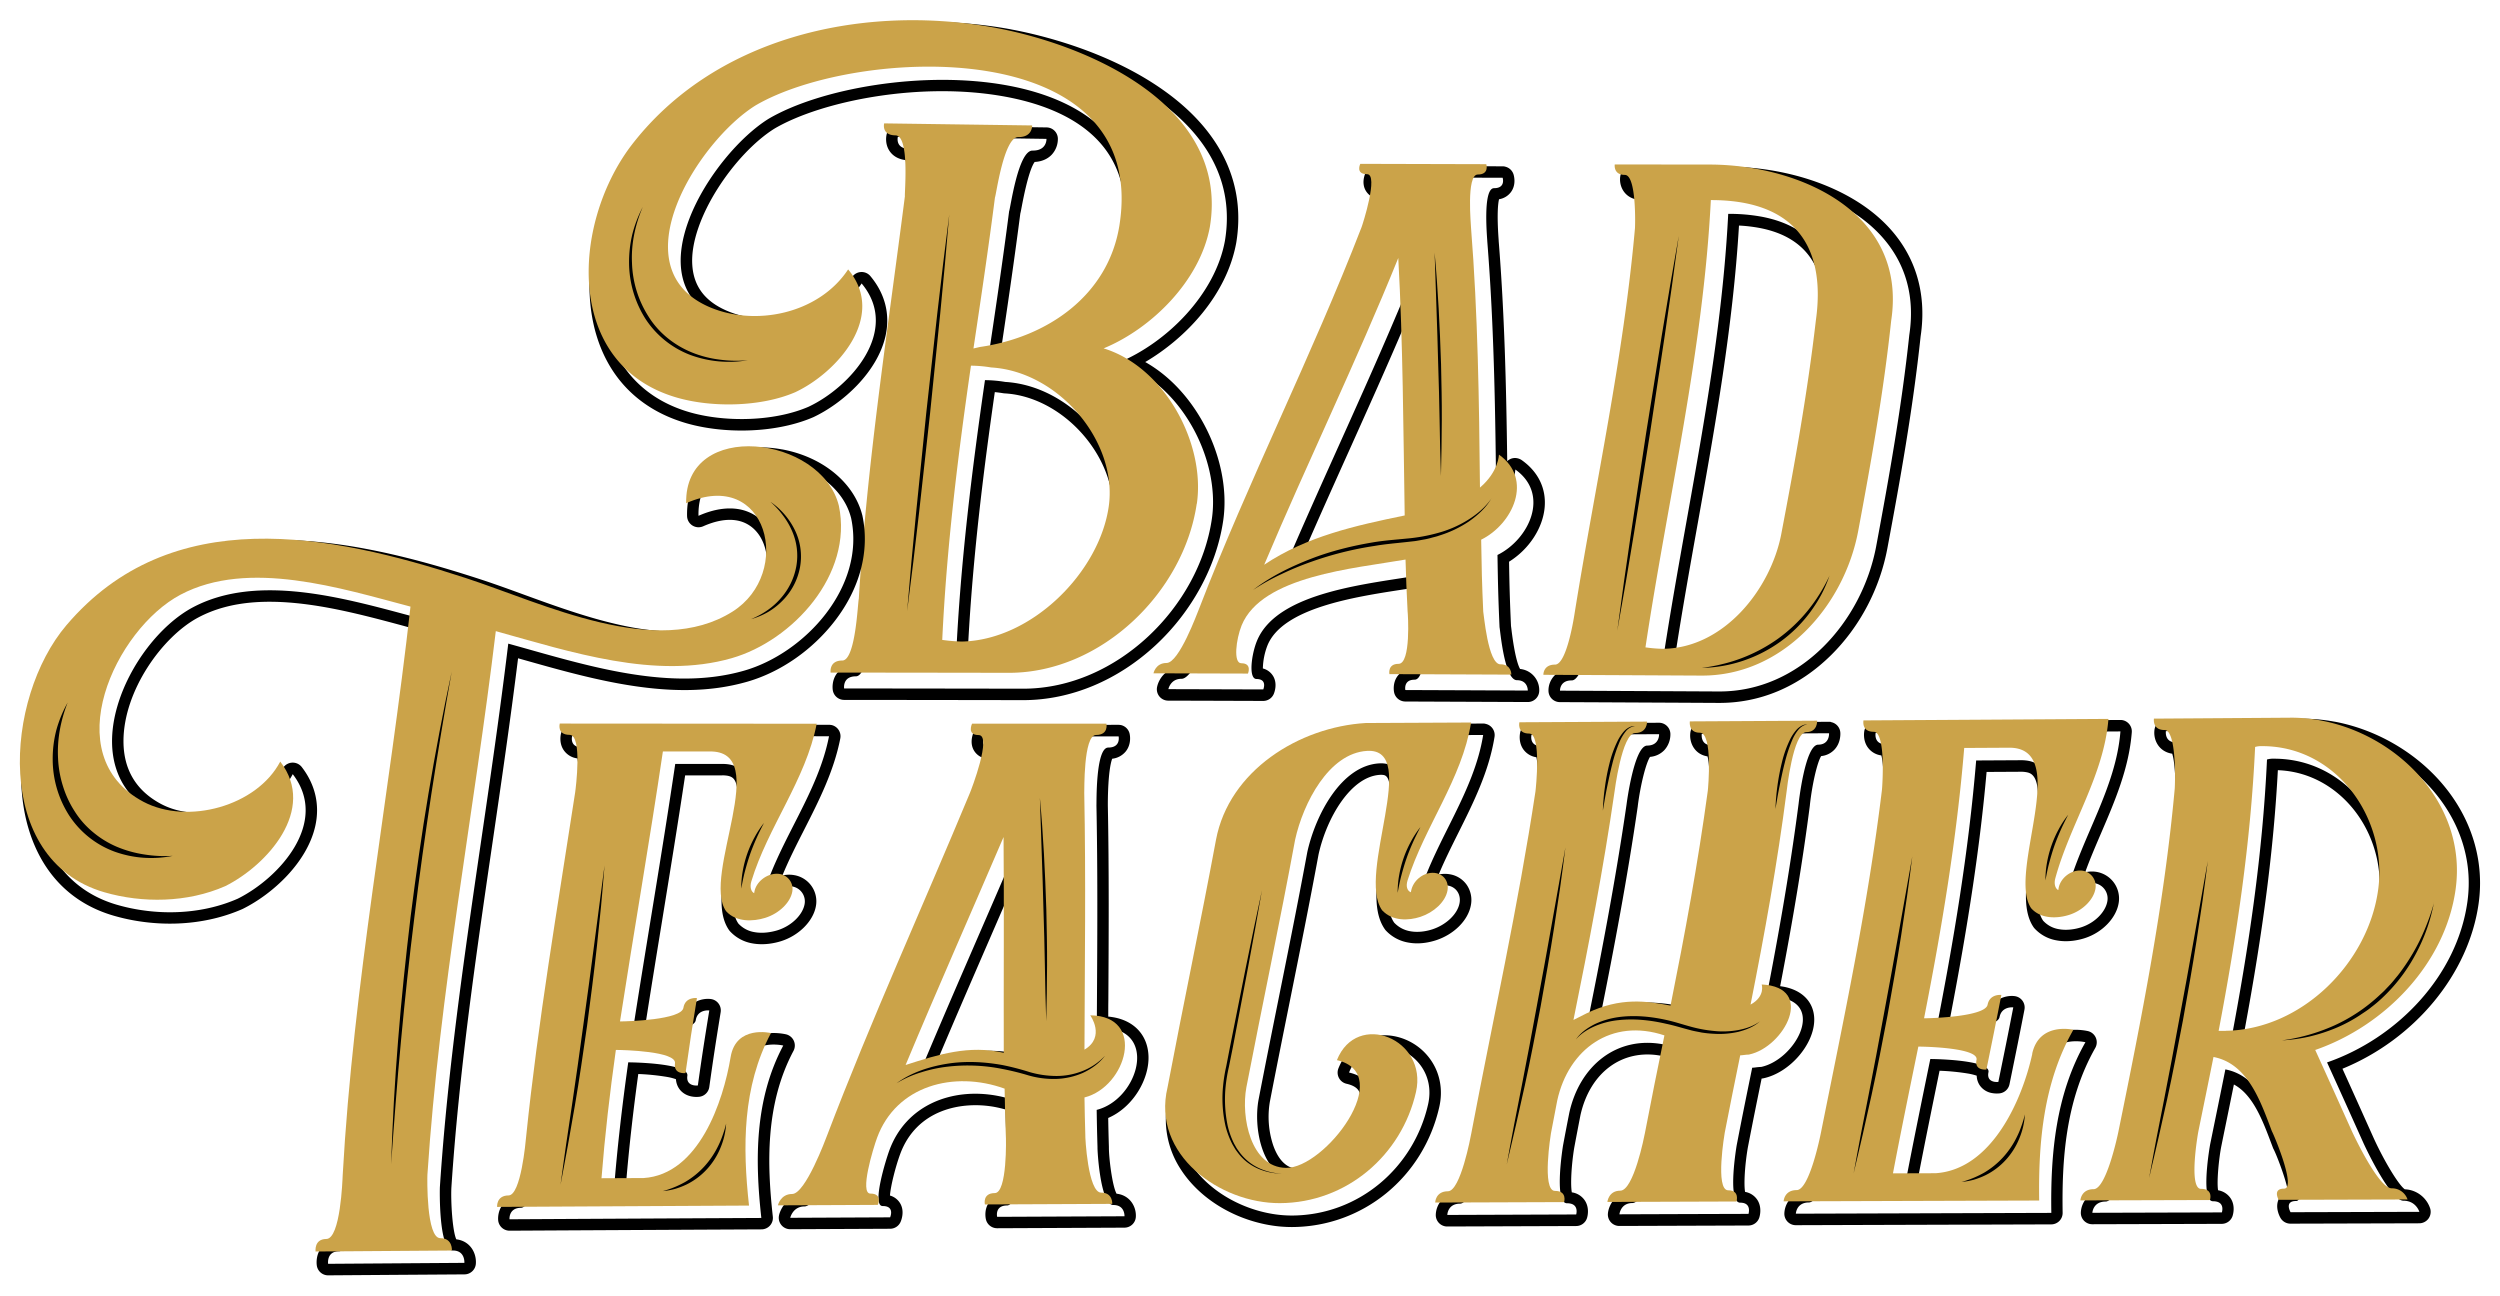 <svg id="Layer_1" data-name="Layer 1" xmlns="http://www.w3.org/2000/svg" viewBox="0 0 2419.2 1253.65"><defs><style>.cls-1{fill:#cba349;}</style></defs><path d="M976.35,39.35c93.34,17.3,228.31,77.22,209,193.64-9.52,52-56.23,98.62-103.26,118.05,59.56,18.3,99.13,92.65,90.6,151.07-12.45,85.37-91.92,163.83-181.66,164.32q-87.09-.15-174.19-.23s-1.76-11.74,11.31-11.72,15.08-56.76,16.05-59.86c7.88-131.36,28.15-261,44.81-391.48-.49-3,4.65-56.62-8.26-59a4.8,4.8,0,0,0-.85-.08,21.34,21.34,0,0,1-3.41-.31c-10.06-1.87-7.67-11.36-7.67-11.36q71.93.93,143.84,2s.58,11.52-13.48,11.32-21.59,57.12-22.66,58.63c-6.29,49-13.58,97.94-20.9,146.83l6.28-1.45c65.37-9.38,124.48-49.89,135.49-117.8,14.63-91.26-45.47-134.95-122.32-149.2-81.14-15-181,2.77-231.14,32.13C688.4,149.16,610.68,271.5,697.81,310.37a104.63,104.63,0,0,0,23.66,7.29c40.83,7.56,88.25-7,112.3-43.37,38.12,45.59-10.94,100.42-51.46,119.37-28.76,12.43-68.17,14.65-100.3,8.69-5.06-.94-10-2.08-14.59-3.41C558.2,367.41,565.14,231.72,621.87,155.28,702.11,49.27,843.93,17.05,970,38.21c2.11.36,4.24.73,6.4,1.14M925.22,634.41a171.11,171.11,0,0,0,18.9,1.6c68.09-1.27,133.9-67.42,142.94-131.44,8.34-59-41.79-122.34-101.71-133.44a102.47,102.47,0,0,0-12.6-1.54,123.64,123.64,0,0,0-19.61-1.73c-12.86,88.77-23.7,176.91-27.92,266.55m53.15-606c-2.23-.41-4.41-.8-6.59-1.16C857.29,8.06,702.93,29.83,613,148.59,573.82,201.43,560,273.9,578.62,329c13.66,40.48,43.31,68.35,85.73,80.59,4.94,1.42,10.21,2.66,15.64,3.67,36.66,6.79,77.56,3.18,106.72-9.42l.3-.13c28.19-13.19,62.08-43.45,69.92-78.75,4.61-20.8-.46-40.78-14.67-57.77a11.09,11.09,0,0,0-6.48-3.79,10.54,10.54,0,0,0-2.64-.16,11.06,11.06,0,0,0-8.62,4.95c-19.86,30.06-61.41,45.93-101,38.58a93.79,93.79,0,0,1-21.17-6.5c-20.46-9.13-31.06-23.4-32.42-43.63-3-44.09,41.16-108.38,79.73-132.32C795.77,97.39,891.89,78.54,973,93.59c59.94,11.1,128.27,43.81,113.4,136.55-10.49,64.7-66.07,97.33-117.55,107.15,7.06-47.3,13-88.19,18.48-130.56.38-1.45.76-3.44,1.34-6.53,5.77-30.48,10.14-40.35,12.59-43.48,8.37-.44,13.47-3.92,16.34-6.9a22.39,22.39,0,0,0,6.07-16,11.07,11.07,0,0,0-9-10.33,10.59,10.59,0,0,0-1.87-.19q-71.94-1-143.86-2a11.08,11.08,0,0,0-10.88,8.38c-.37,1.46-2,9.09,2.52,16.11,2.08,3.25,6.18,7.41,13.87,8.84.59.11,1.18.2,1.8.27,1.45,4,3,14.59,1.81,41.87-.12,2.93-.19,4.66-.18,5.93-3.75,29.29-7.74,59-11.6,87.79-13.26,98.84-27,201-33.11,302.7-.24,1.42-.42,3.41-.74,7.1-2.57,29-5.55,39.52-7.5,43.27a21.13,21.13,0,0,0-14.24,7.06c-6,7-5.07,15.57-4.82,17.22a11.1,11.1,0,0,0,11,9.44q87.07.08,174.17.23c45.47-.26,90.67-19.18,127.38-53.3,35.06-32.59,58.84-76.51,65.26-120.5,4.53-31-3.18-66.62-21.13-97.72-14.11-24.42-32.91-43.57-54.33-55.66,39.26-23.06,78.79-64.73,88.06-115.34,9.28-55.92-13.75-106-66.57-144.91-54.93-40.5-124.11-56.59-151.3-61.63m-15.71,351c3.22.31,5.91.71,8.32,1.1a10.36,10.36,0,0,0,1.12.12A92.25,92.25,0,0,1,983.33,382c55,10.2,100.11,69,92.76,121-8.69,61.53-72.85,120.74-132.06,121.91-2.22,0-4.67-.16-7.22-.39,4.65-88.13,15.46-172.65,25.85-245.11"/><path d="M1454.08,172s3.18,10.12-8.29,10.09-6.45,50.22-6.57,51.55c6.74,84.25,7.87,168.27,8.69,252.75,18.31-15.64,18.45-32.06,18.45-32.06,33.77,24.07,13.43,67.56-17.28,82.7.44,27.91.76,41.88,2,70,.53,1.29,4.29,48.93,16,51.1a5.29,5.29,0,0,0,.8.07,15.25,15.25,0,0,1,2.65.24c8.16,1.51,7.88,9.8,7.88,9.8q-59.25-.27-118.5-.51s-2-10,8.86-10c12.28,0,9.19-48.49,8.82-51.15-1.09-20.15-1.46-30.19-2-50.25-49.54,8.65-139.72,15.79-159.32,64-5.24,12.9-8.09,35.37-1,36.68a3.52,3.52,0,0,0,.66.06,13,13,0,0,1,2.39.21c7.72,1.43,4.12,9.87,4.12,9.87q-45.92-.15-91.83-.28s2-10.08,12.72-10c12.21,0,30.12-49.34,31.06-51.34,48.52-126,109.84-246.43,158.52-372.36,1-2.61,16.17-49.45,5.94-51.34a3.6,3.6,0,0,0-.66-.06,15.53,15.53,0,0,1-2.64-.23c-8-1.49-3.92-9.86-3.92-9.86q61.25.18,122.49.33M1238.17,561.44c41-27.57,88.9-38.15,136.57-47.93-1.34-83.49-1.67-166.86-6.24-250.26-40.68,100.62-88.12,198.23-130.33,298.19M1456.1,161.13a11,11,0,0,0-2-.19q-61.24-.13-122.49-.33a11.09,11.09,0,0,0-10,6.19c-.73,1.5-4.22,9.38-.45,16.88a16.2,16.2,0,0,0,10.09,8.23c-.54,9.38-5.92,29.53-8.78,37.37-24.06,62.22-51.76,124.33-78.56,184.4-27.24,61.08-55.41,124.23-79.93,187.88-.19.47-.46,1.14-.79,2-12.61,32.24-19.62,40.42-21.72,42.31-14.46.87-20.58,12.63-21.8,19A11,11,0,0,0,1130.54,678q45.92.12,91.82.28a11.1,11.1,0,0,0,10.23-6.74c.64-1.5,3.66-9.4-.25-16.69a16.41,16.41,0,0,0-10.3-8,65.68,65.68,0,0,1,4.46-22.29c14.68-36.16,83.83-46.82,129.58-53.87l8.78-1.36c.41,12.64.83,22.23,1.67,37.86,0,.32,0,.64.08,1,.91,8.22.86,30.94-1.76,38.79a18.56,18.56,0,0,0-11.89,6.5c-5.51,6.66-4.23,14.85-3.92,16.43a11.08,11.08,0,0,0,8.85,8.74,10.72,10.72,0,0,0,2,.19l118.48.5a11.07,11.07,0,0,0,11.12-10.68,20.6,20.6,0,0,0-16.92-21.09c-.54-.1-1.08-.18-1.63-.24-1.73-3-5.13-11.9-8.33-38.12-.19-1.54-.32-2.61-.45-3.44-1.15-25.66-1.5-39.47-1.87-62.22,19.26-12,32.82-32.5,34.48-53,1.46-18-6.35-34-22-45.14a11.84,11.84,0,0,0-4.68-2,10.6,10.6,0,0,0-7,1,11.29,11.29,0,0,0-2.58,1.87c-.94-74.22-2.68-143.21-8.26-213.06,0-.63-.07-1.43-.16-2.75-1.62-23.74-.46-33.68.49-37.66a17.86,17.86,0,0,0,11.52-6.93c5.27-7.15,3-15.53,2.51-17.14a11.08,11.08,0,0,0-8.55-7.57M1261.26,535.64c14.53-33.53,29.59-67,44.27-99.63,18-40.12,36.53-81.23,54.15-122.66,1.89,51,2.6,102.27,3.28,152.24q.27,19.46.55,38.92c-31.74,6.58-68.21,14.88-102.25,31.13"/><path d="M1717.38,176.68c73.78,13.67,143.45,60.39,130.21,147.44-7.28,68.59-19.36,136.58-32,204.29-13.74,73.34-73.5,141.07-152.23,140.71q-76.89-.4-153.79-.77s-.34-10,11.27-9.92,18.74-47.61,19.24-50.91c20-124.5,47.32-247.45,58.5-373.24.18-2.62,1.53-49.81-9.13-51.78a2.72,2.72,0,0,0-.7-.06,16.84,16.84,0,0,1-2.8-.25c-8.32-1.54-7-9.93-7-9.93q46.88.08,93.76.11a258.54,258.54,0,0,1,44.72,4.31m-108.63,465a140.82,140.82,0,0,0,16.56,1.42c59.56-.29,105.21-58,115.51-111.9,13.07-68.41,25.52-137.8,33.58-207.4,9.06-64.8-15.28-104-70.25-114.19a173.68,173.68,0,0,0-31.84-2.66c-7.48,147-41.7,289.59-63.56,434.73M1719.4,165.78a269.4,269.4,0,0,0-46.65-4.49q-47,0-93.84-.11a11.09,11.09,0,0,0-11,9.37c-1.44,9.23,3.65,20.25,15.94,22.53l.62.11c2.69,7.77,3.59,29.83,3,40.26-7.66,86.12-23.21,172.59-38.25,256.23-6.83,38-13.89,77.24-20.14,116.08-3.1,20.62-7.95,36.77-11.15,41.72a20.67,20.67,0,0,0-19.49,21.24,11.07,11.07,0,0,0,9,10.52,10.72,10.72,0,0,0,2,.19q76.89.36,153.78.77c40.14.18,77.59-15.69,108.32-45.9,28-27.52,47.48-64.4,54.86-103.85,12.13-64.78,24.6-134,32.14-204.91,6.51-43.32-5.84-81.56-35.75-110.6-24.59-23.89-61.32-41.35-103.43-49.16m-36.62,52.48a148.66,148.66,0,0,1,19.35,2.22c48.85,9.05,69.48,43.29,61.3,101.75,0,.09,0,.18,0,.26-8.13,70.25-20.88,140.81-33.45,206.6-9.63,50.37-51.41,102.64-104.67,102.9-1.29,0-2.55,0-3.81-.13,6.55-42.23,14.15-84.8,21.53-126.06,16.71-93.56,34-190.19,39.79-287.54"/><path class="cls-1" d="M1158.15,487.51c8.49-58.16-30.9-132.18-90.2-150.4,46.82-19.34,93.32-65.75,102.8-117.53C1190.43,101,1049.32,41.29,956.31,25.67,830.86,4.6,689.66,36.67,609.78,142.22c-56.48,76.1-63.39,211.19,45.35,242.57,33.87,9.79,81.23,9.08,114.38-5.24,40.34-18.88,89.18-73.46,51.22-118.85C792,304.25,729.6,316.36,685.38,296.63c-86.75-38.71-9.36-160.5,45.91-194.7C828.57,45,1113.13,31.69,1083.18,218.49c-11,67.6-69.81,107.94-134.89,117.27L942,337.21c7.29-48.67,14.55-97.36,20.81-146.18,1.06-1.5,8.55-58.56,22.55-58.37s13.42-11.27,13.42-11.27q-71.6-1-143.2-2s-2.88,11.43,11,11.61,8.58,55.79,9.08,58.85c-16.59,129.85-36.77,259-44.62,389.74-1,3.08-3,59.6-16,59.59s-11.26,11.66-11.26,11.66q86.7.07,173.41.23c89.34-.49,168.45-78.6,180.86-163.59M930.6,620.82a169.45,169.45,0,0,1-18.81-1.59c4.2-89.25,15-177,27.79-265.38a123.26,123.26,0,0,1,19.51,1.73c65,3.8,122.7,71.6,113.83,134.38-9,63.73-74.53,129.6-142.32,130.86"/><path class="cls-1" d="M1452,642.88c-12.26-.06-16.16-49.63-16.7-51-1.26-27.94-1.58-41.85-2-69.64,30.57-15.07,50.82-58.37,17.19-82.33,0,0-.13,16.35-18.36,31.92-.82-84.1-2-167.75-8.66-251.63.13-1.33-4.86-51.35,6.55-51.32s8.24-10,8.24-10l-121.94-.33s-4.92,10,6.53,10-4.24,48.53-5.25,51.17c-48.47,125.37-109.51,245.28-157.82,370.72-.94,2-18.77,51.14-30.92,51.1-10.72,0-12.67,10-12.67,10q45.72.12,91.43.27s4.26-10-6.48-10c-7.89,0-5-23.35.33-36.57,19.52-48,109.29-55.16,158.62-63.77.57,20,1,30,2,50,.37,2.64,3.44,51-8.79,50.91-10.79,0-8.81,9.94-8.81,9.94q59,.23,118,.5s.35-9.94-10.47-10m-228.7-96.3c42-99.52,89.26-196.69,129.76-296.87,4.55,83,4.88,166,6.21,249.15-47.46,9.74-95.12,20.28-136,47.72"/><path class="cls-1" d="M1830.06,310.31c15.86-104.24-87.67-150.37-174.15-151.07l-93.35-.11s-1.58,10.1,9.78,10.12,10,48.95,9.78,51.62C1571,346.1,1543.84,468.5,1523.88,592.46c-.49,3.28-7.6,50.73-19.15,50.68S1493.5,653,1493.5,653q76.56.35,153.11.76c78.38.36,137.89-67.07,151.56-140.08,12.62-67.42,24.65-135.11,31.89-203.39M1723.77,516.45c-10.25,53.67-55.7,111.1-115,111.39a137.36,137.36,0,0,1-16.49-1.4c21.76-144.5,55.83-286.46,63.27-432.81,76.87-.15,112.25,40.47,101.64,116.33-8,69.3-20.41,138.38-33.43,206.49"/><path d="M754.87,445.79c31.17,5.78,61.36,25.72,68.79,55.77C837.64,568.05,778.89,632.1,720,649c-38.63,11.1-79.79,8.82-120.61,1.25-36.84-6.83-73.41-18-107.56-27.42-21.08,175.53-54.53,349.24-66.16,525.85-.16,3.12-1.14,59,11.64,61.34a5.17,5.17,0,0,0,.89.08,14.86,14.86,0,0,1,2.86.23c9.07,1.69,8.3,11.71,8.3,11.71l-131.86.93s-1.69-12,10.38-12.12c13.67-.1,15.63-56.92,15.84-61.7,10.26-184.73,45-366.38,65.57-550-27-7.11-57.76-16-89.18-21.86-46.33-8.59-94.09-10.41-133.3,10.34C123.91,621,66.3,743.11,150.91,788a82.32,82.32,0,0,0,23.7,8.09c40.56,7.52,89.84-11.1,108.67-46.95,35.92,46.62-13.07,100.54-53.2,120.5-31,13.64-66.87,16.1-99.54,10-6-1.1-11.83-2.5-17.53-4.15-108-31.4-96.52-187.8-36.67-258.24,73.26-86.22,174-94.09,273.83-75.58,38.07,7.05,76,18,112.29,29.79,42.24,13.8,95.15,36.92,146.45,46.43,40.27,7.46,79.54,6.53,111.87-13.87,47.64-30.08,40.58-102.69-5.41-111.21-11-2-24.22-.41-39.45,6.34-.93-45.5,39.79-60.61,79-53.35m2-10.89h0c-28.2-5.23-54.2.12-71.35,14.68-14,11.85-21.12,29.07-20.7,49.79a11.09,11.09,0,0,0,15.57,9.9c12.33-5.47,23.41-7.34,32.94-5.58,14.29,2.65,24.73,14.17,27.94,30.82a58.72,58.72,0,0,1-26.43,60.13c-26,16.44-60,20.48-103.93,12.34-35.3-6.54-72.29-20-104.93-31.92-14.14-5.16-27.49-10-40.11-14.14C422.07,546.6,385.94,537,352.2,530.76c-126.11-23.37-219.1,2.57-284.3,79.31-41.23,48.52-58.52,131.08-40.21,192,12.93,43.07,41.37,72.12,82.23,84a190.19,190.19,0,0,0,18.61,4.41c37,6.86,74.63,3,106-10.79l.46-.22c29-14.44,61.93-44.68,70-79.72,4.72-20.47.24-40.34-12.95-57.46a11.11,11.11,0,0,0-6.76-4.13,11.11,11.11,0,0,0-11.83,5.74c-15.61,29.72-59.06,48.21-96.85,41.21a71.48,71.48,0,0,1-20.53-7c-24.28-12.86-36.58-33.36-36.58-60.91C119.53,668.52,157,616,192,597.45c31.14-16.48,71.2-19.41,126.1-9.24,24.75,4.59,49.74,11.31,71.8,17.25l7.32,2c-7.37,64.31-16.53,129.34-25.41,192.32-16,113.85-32.63,231.59-39.15,348.82l0,.6c-1.19,29.37-5.1,45.84-7.76,50.82a20.19,20.19,0,0,0-13.41,6.82c-6.08,7-5.17,16-4.93,17.74a11.08,11.08,0,0,0,8.94,9.36,11.34,11.34,0,0,0,2.11.18q65.93-.48,131.86-.93a11.09,11.09,0,0,0,11-10.22c.76-9.93-4.94-21.16-17.33-23.46q-.78-.15-1.59-.24c-3.77-8.29-5.39-36.63-4.75-50,7.37-112,23.91-225.17,39.9-334.58,8.5-58.16,17.27-118.17,24.63-177.69l6.53,1.84c29,8.19,59,16.65,89.57,22.32,50,9.27,89.92,8.79,125.69-1.49,32.26-9.28,63.21-30.8,84.91-59.07,24.24-31.55,33.67-67.55,26.56-101.34,0-.13,0-.26-.08-.38-7.82-31.6-38.25-56.72-77.53-64"/><path d="M802.23,712.44C791.63,766.82,755,812.21,739,864.76c-1.78,5.8-.2,10.14,2.67,11.59l.25-1.44c1.64-9.42,11.6-17.38,21.74-17.38a15.76,15.76,0,0,1,2.94.27,14.66,14.66,0,0,1,12,17.1c-1.79,10.13-12.32,21-26.28,25.33-6.56,2-14.72,3.17-22.34,1.76a27,27,0,0,1-15.45-8.26c-22.95-32.94,39.61-145-8.53-153.91a37.4,37.4,0,0,0-7.89-.55l-44.7,0c-12.88,87.19-28,174-41.48,261.13,7.7,0,59.5-1.56,61.34-13.16,1.73-10.88,13.1-9.45,13.1-9.45-4.71,29-7,43.51-11.07,72.6a14.34,14.34,0,0,1-3.94-.16c-3.24-.6-7.16-2.66-6.22-9.26.68-4.75-7.45-7.78-17.84-9.71-15-2.79-34.82-3.25-39.36-3.24-5.81,41.23-10.64,82.61-13.9,124.12l40.77-.19c53.26-3.43,77-73.78,84.14-116.92,4.67-28.18,32.36-24.54,38-23.5.65.12,1,.21,1,.21-27.61,51.89-27.51,109.92-21.22,166.85q-121.85.6-243.69,1.28s-1-11,11.06-11.11,16.58-52.19,17-56.58c11.48-111.64,30.37-222.1,47.41-333,.63-4.27,6.91-53.79-4.55-55.92a4,4,0,0,0-.78-.07,17.3,17.3,0,0,1-3.06-.26c-8.94-1.66-6.46-10.66-6.46-10.66q124.27.06,248.56.18m2-10.89a10.37,10.37,0,0,0-2-.19l-50.2,0-198.36-.15A11.08,11.08,0,0,0,543,709.32c-.4,1.46-2.2,9.12,2.15,16.07a18.72,18.72,0,0,0,13,8.42l.6.11c1.94,8.21.83,30.35-1.16,43.61q-5.16,33.66-10.5,67.37c-13.66,86.94-27.78,176.83-37,266.12l0,.36c-2.41,26.53-6.6,41.64-9.22,46.47a21,21,0,0,0-13.36,6.6c-6,6.54-5.58,14.77-5.44,16.35a11.1,11.1,0,0,0,11.1,10.12q121.85-.68,243.68-1.29a11.07,11.07,0,0,0,11-12.29c-5.55-50.3-7.53-108.7,20-160.43a11.12,11.12,0,0,0-7.19-16s-.57-.14-1.58-.33c-6.3-1.17-22.37-2.89-35.49,6.3-8.23,5.78-13.58,14.86-15.48,26.28-7.94,47.87-32,104.69-73.6,107.65l-28.34.13c2.75-32.09,6.53-65.54,11.48-101.64a219.64,219.64,0,0,1,27.73,2.8,52.82,52.82,0,0,1,8.7,2.21c.62,8.6,6.37,15.09,15.36,16.76a25.06,25.06,0,0,0,7.35.25,11.08,11.08,0,0,0,9.58-9.45c4.16-29.66,6.44-44.11,11-72.36a11.08,11.08,0,0,0-8.91-12.67c-.21,0-.42-.08-.63-.1-8.32-1-21.25,2.47-24.85,16-5.52,2.82-22.2,5.19-38,6.11,5.19-33.16,10.64-66.63,15.93-99.11C648.31,844.1,656,797,663,750.32l28.34,0h7.11a26.78,26.78,0,0,1,5.58.36c4.06.75,5.66,2.46,6.6,3.88,6.94,10.38.65,39.94-4.4,63.68-7,32.64-13.51,63.48-.75,81.8q.4.55.87,1.08A38.12,38.12,0,0,0,728,912.88c11.47,2.13,22.25-.39,27.66-2.08,17.38-5.42,31.31-19.39,33.88-34a25.66,25.66,0,0,0-20.85-29.92,27.3,27.3,0,0,0-4.95-.46,30.93,30.93,0,0,0-6.59.71c6.06-14.81,13.44-29.32,21.11-44.39,14.09-27.72,28.68-56.39,34.88-88.21a11.09,11.09,0,0,0-8.86-13m-4,21.78h0Z"/><path d="M1082.44,712.47s2.44,10.92-10,10.93-11.21,54.48-11.44,55.93c1.64,82.82.48,165.6.21,248.43,20.72-12.33,5.6-33.22,5.6-33.22a53.53,53.53,0,0,1,9.17.86c43.1,8,23.39,69-14.75,78.61.22,14.47.38,21.71.8,36.21-.23,1.41,2.39,53.53,14.53,55.78a4.76,4.76,0,0,0,.84.07,14.51,14.51,0,0,1,2.75.24c8.49,1.57,8,10.64,8,10.64l-123.23.55s-2.53-10.93,9.58-11,11-53.14,10.66-56c-.63-18-.84-27-1.16-44.94a122.07,122.07,0,0,0-19.23-5.22c-43.64-8.09-88,8.83-104.13,52.76-3.82,10.4-16.54,52.16-7.15,53.9a3.42,3.42,0,0,0,.65.06,14.64,14.64,0,0,1,2.81.23c8.47,1.57,4.4,10.7,4.4,10.7l-96.66.45s2.47-11,13.82-11c12.85-.06,32.52-53.41,33.65-56.32,42.69-112,92.36-221,138.33-331.71,1.22-2.83,20.8-53.69,9.18-55.84a3.37,3.37,0,0,0-.79-.07,14.14,14.14,0,0,1-2.59-.22c-8.26-1.53-3.75-10.7-3.75-10.7q65,0,129.91,0M888.22,1042.61c30.33-9.75,58.39-18.68,90-12.81q2.44.45,4.92,1c-.21-69.58.37-139.16-.2-208.74-31.49,73.56-64,146.68-94.77,220.53m196.25-341a11.55,11.55,0,0,0-2-.19q-64.95.06-129.9.05a11.09,11.09,0,0,0-9.95,6.19c-.78,1.59-4.49,9.94-.6,17.69a16.3,16.3,0,0,0,10.24,8.31c-.91,9.83-7.8,31.59-11.93,41.36-16,38.56-32.72,77.47-48.86,115.1-30.35,70.68-61.71,143.77-89.63,217l-.28.75c-11.55,30.32-20.82,45.2-24.75,48.49-14.77.93-21.43,13.1-22.9,19.63a11.09,11.09,0,0,0,8.79,13.34,10.92,10.92,0,0,0,2.07.18l96.66-.45a11.08,11.08,0,0,0,10.07-6.57c.7-1.56,4-9.76,0-17.35a16.77,16.77,0,0,0-10.25-8.22c.6-8.88,5.33-27.75,9.84-40,15.9-43.33,59.34-51.69,91.7-45.69q5.19,1,10.33,2.44c.25,13,.48,21.81,1,37.21a5.34,5.34,0,0,0,0,.69c.67,9.35-.34,35.69-3.6,44.17a19.3,19.3,0,0,0-12.8,7c-5.6,7.06-4,15.59-3.62,17.23a11.08,11.08,0,0,0,8.77,8.4,11.92,11.92,0,0,0,2.08.19l123.23-.56a11.08,11.08,0,0,0,11-10.42c.56-9.36-5.1-20-17-22.2-.54-.1-1.1-.18-1.67-.25-4.21-7.71-7.4-34.67-7.4-44.41,0-.28,0-.57,0-.86-.35-11.7-.51-18.64-.67-28,24.45-10.61,39.69-37.83,39-59.65-.62-19.84-13.12-33.93-33.45-37.7-1.77-.33-3.61-.59-5.5-.76,0-5.3,0-10.6.09-15.91.36-61.68.73-125.46-.5-188.29,0-.6,0-1.41,0-2.69.24-28.35,2.83-39,4.22-42.64a19.64,19.64,0,0,0,13.13-7.08c5.62-7,4.09-15.47,3.73-17.09a11.08,11.08,0,0,0-8.78-8.47M907.62,1025c16.53-39.16,33.59-78.45,50.17-116.66,4.73-10.92,9.54-22,14.36-33.12,0,23.68,0,47.32,0,70.49,0,23.59-.07,47.86,0,71.95-22.77-2.61-44,1.5-64.46,7.34"/><path d="M1435.22,711.28c-8.78,54.66-45,100.58-61.43,152.69-1.83,5.79-.37,10.11,3.18,11.54.11-.57.16-.86.27-1.44,1.77-9.39,10.87-17.37,20.79-17.4a18.29,18.29,0,0,1,3.19.28c8,1.49,12.71,8.68,11.15,17-2,10.83-13.22,21.08-26.23,25.33-6.41,2.09-14.15,3.22-21.51,1.86a27.65,27.65,0,0,1-15.45-8.24c-23.81-33.54,32-146.42-8.21-153.87a26.4,26.4,0,0,0-6.36-.32c-36.94,2.18-61.76,50.41-69.56,85.84-14.78,80-31.73,159.64-47.16,239.56-5.09,27.4,3.2,72,32.74,77.44a34.11,34.11,0,0,0,5.45.55c37.54.79,107.51-90.84,49.36-104.23,8.22-20.6,25.43-27.36,41.58-24.36,21.74,4,41.57,25.75,34.91,55.16-13.89,61.37-67.27,107.3-131.72,107.57a114.6,114.6,0,0,1-21.32-2c-51.39-9.53-101-52.77-87.32-109.94,15.17-79.95,32-159.57,46.89-239.59,12.62-67,80.51-109.19,144.86-113l101.9-.49m2-10.89a10.22,10.22,0,0,0-2.07-.18l-101.91.48c-.2,0-.4,0-.6,0-66.39,3.93-141,47.1-155.09,122-8,43.31-16.82,87.24-25.3,129.72-7.17,35.89-14.59,73-21.54,109.61A88.23,88.23,0,0,0,1142.9,1132c17.43,26.82,48.82,46.72,84,53.23a125.91,125.91,0,0,0,23.39,2.15c68.46-.28,127.06-48.07,142.48-116.21,3.59-15.83.94-31.57-7.46-44.31a55.91,55.91,0,0,0-36.24-24.19c-23.45-4.34-44.6,7.89-53.89,31.15a11.07,11.07,0,0,0,7.81,14.91c10.79,2.48,14.68,7.57,13.44,17.57-3.46,27.79-41.29,65.18-60.09,64.79a22.8,22.8,0,0,1-3.66-.37c-11.54-2.14-17.73-13.76-20.87-23.14a87.55,87.55,0,0,1-3-41.4c6.33-32.8,13.06-66.21,19.56-98.51,9.28-46.11,18.87-93.77,27.57-140.86,8-36.12,31.51-75.34,59.36-77a15.24,15.24,0,0,1,3.68.16c10.87,2,4.51,37-.13,62.5-6.33,34.81-12.3,67.67,1.33,86.88a10.66,10.66,0,0,0,.95,1.16,38.43,38.43,0,0,0,21.51,11.56c10.63,2,20.53-.12,27-2.22,17.41-5.69,31-19.28,33.68-33.82a26,26,0,0,0-3.89-19.62,24.86,24.86,0,0,0-16.13-10.33,28.56,28.56,0,0,0-5.25-.47,30.69,30.69,0,0,0-5.84.6c5.61-13.45,12.24-26.73,19.11-40.51,14.52-29.09,29.53-59.17,34.9-92.64a11.08,11.08,0,0,0-8.92-12.65"/><path d="M1769.94,709.53s.79,11-10.47,11.07c-12.78.07-19,57.16-19,57.16-9,69.36-21.28,137.84-34.93,206.43,14.61-8,10.79-19.48,10.79-19.48a56.33,56.33,0,0,1,7.64.86c41.8,7.75,12.33,60.16-19.84,66.9-3.06,0-6.27.73-8.56.74-6.13,30-9.21,45-15,75,0,0-9.16,53.34,2.62,55.53a3.42,3.42,0,0,0,.78.06,15.67,15.67,0,0,1,2.63.22c8.25,1.53,5.39,10.62,5.39,10.62q-62.45.19-124.9.42s1.05-10.87,12.48-10.9c13-.05,23.27-52.84,23.82-55.72,6-31.55,12.41-63,18.87-94.49a96.71,96.71,0,0,0-13-3.39c-45-8.35-80.73,20.85-90.7,66.38-2.49,12.7-3.71,19-6.09,31.77,0,0-8.71,53.41,3.08,55.59a4.91,4.91,0,0,0,.78.08,15.44,15.44,0,0,1,3,.24c8.65,1.6,5.92,10.59,5.92,10.59l-124.71.46s.17-10.89,12.34-10.93,22-52.91,22.54-55.79c20.94-110.3,45.35-219.84,62.1-330.89.39-2.85,5.78-54-5.33-56a3.54,3.54,0,0,0-.73-.06,16.26,16.26,0,0,1-2.94-.24c-8.68-1.61-6.54-10.69-6.54-10.69q61.76-.3,123.49-.63s.57,11-11.49,11.05c-12.8.07-20,57-20,57-10.73,74.06-24.8,147.27-39.71,220.59l12.81-6.52c32.39-15.6,57.16-11.86,79.61-7.7l1.45.28c13.86-69,26.57-138,36-207.76.36-2.86,4.85-54-6.91-56.15a4.47,4.47,0,0,0-.82-.07,14.37,14.37,0,0,1-2.66-.22c-8.36-1.55-7-10.72-7-10.72l123.13-.68m2-10.9a11.13,11.13,0,0,0-2.09-.18l-123.13.68a11.06,11.06,0,0,0-10.89,9.45c-1.42,9.57,3.68,21,15.93,23.24l.59.1c2.55,8.34,2.16,32.69.82,44.1-7.79,57.36-18.27,118.32-33.79,196.32-21.22-3.35-43.14-4.13-69.82,6.95,12.2-60.76,25.34-130,35.36-199.22l0-.21c2.58-20.43,7.92-41.52,11.86-47.46a21.56,21.56,0,0,0,13.83-6.52,22.66,22.66,0,0,0,5.85-16,11.08,11.08,0,0,0-9-10.32,10.35,10.35,0,0,0-2.09-.18l-123.48.63a11.08,11.08,0,0,0-10.73,8.53c-.35,1.47-1.85,9.14,2.6,16a18.66,18.66,0,0,0,12.7,8.16l.32.06c2.13,8.69,1.24,32.61-.27,43.86-11.46,76-26.82,152.72-41.68,227-6.78,33.84-13.78,68.84-20.34,103.37-3.81,20.82-10.14,41.32-14.31,46.9a22.37,22.37,0,0,0-20.75,21.71,11.09,11.09,0,0,0,9.06,11.07,10.06,10.06,0,0,0,2.06.18l124.7-.45a11.05,11.05,0,0,0,10.56-7.86c.46-1.49,2.49-9.26-1.79-16.31a18.14,18.14,0,0,0-12.71-8.4l-.21,0c-1.41-7.37-.5-25.83,2.29-43.07,2.37-12.65,3.59-19,6-31.43,9.14-41.47,40.4-64.67,77.84-57.73.68.13,1.37.26,2.06.41-5.25,25.61-11.15,54.81-16.82,84.49-3.93,20.58-10.81,41.57-15.2,46.81-14.18,1.16-20.48,12.85-21.25,20.83a11.08,11.08,0,0,0,9,12,10.81,10.81,0,0,0,2.06.19l124.9-.43a11.07,11.07,0,0,0,10.53-7.75c.49-1.53,2.66-9.49-1.61-16.6a17.81,17.81,0,0,0-12.15-8.19c-1.34-7.38-.27-25.81,2.67-43,5.25-27.08,8.18-41.49,13.33-66.68a10.4,10.4,0,0,0,1.64-.22c25.61-5.37,49.56-33.17,49.28-57.21-.19-16.27-11.29-28-29.7-31.43-1.06-.19-2.15-.37-3.28-.51,12.89-67,21.9-122,28.75-175l0-.22c2.21-20.35,7.12-41.4,10.93-47.45a20.43,20.43,0,0,0,12.92-6.34c6-6.48,5.73-14.83,5.61-16.44a11.07,11.07,0,0,0-9-10.1"/><path d="M2051.89,707.8c-4.28,54.54-37.23,102.14-51.34,154-1.6,5.81,0,10.16,2.83,11.6.09-.58.13-.87.22-1.45,1.42-9.44,10.9-17.47,20.76-17.51a14.78,14.78,0,0,1,2.84.25,15,15,0,0,1,12.1,17.12c-1.51,10.17-11.63,21.07-25.25,25.48-6.38,2.07-14.35,3.22-21.81,1.84a26.2,26.2,0,0,1-15.17-8.23c-22.47-32.77,34.76-145.58-14.33-154.68a39.27,39.27,0,0,0-7.69-.57l-42.76.24c-7.32,88.34-21.76,174.58-38.85,261.51,7.65,0,59.2-1.6,61.47-13.15,2.13-10.82,13.3-9.42,13.3-9.42-5.6,28.88-8.57,43.29-14.45,72.12a14.42,14.42,0,0,1-3.92-.15c-3.2-.6-7-2.64-5.65-9.19,1-4.72-7-7.72-17.27-9.62-14.84-2.75-34.5-3.2-39-3.19-8.35,40.83-16.74,81.66-24.54,122.6l41.25-.12c54.17-3.53,83.75-70.65,93.56-115.58,6.09-28,33.3-24.4,38.84-23.37l1,.2c-28.75,50.65-33.91,108-33,165.16l-247.22.78s.4-10.85,12.61-10.88,22.65-51.33,23.5-55.66c22.07-110.14,45.41-219.74,58.93-331.35.46-4.29,3.86-54.24-7.25-56.29a3.67,3.67,0,0,0-.75-.07,16.15,16.15,0,0,1-2.93-.24c-8.7-1.61-6.92-10.73-6.92-10.73q118.49-.71,237-1.47m2-10.89a11.29,11.29,0,0,0-2.09-.19q-118.49.76-237,1.46a11.1,11.1,0,0,0-10.81,9c-.28,1.46-1.46,9.07,3.09,15.75a19,19,0,0,0,12.69,8l.64.11c2.58,8.57,2.48,33.31,1.29,44.43-11.83,97.65-31.64,195.82-50.8,290.76q-4,19.79-8,39.58c-4.11,20.88-10.8,41.42-15.14,46.86a22.41,22.41,0,0,0-21.18,21.45,11.08,11.08,0,0,0,9,11.3,11.78,11.78,0,0,0,2.06.19q123.6-.4,247.22-.78a11.06,11.06,0,0,0,11-11.25c-.75-50,2.41-108.1,31.6-159.52a11.13,11.13,0,0,0-7-16.24s-.56-.14-1.57-.32c-19.83-3.68-45.27,2.47-51.69,31.9-8.31,38.13-35.17,103.45-83.12,106.87l-27.44.07c6.49-33.53,13.4-67.34,20.12-100.18a220.32,220.32,0,0,1,28,2.78,55.26,55.26,0,0,1,7.95,2,17.62,17.62,0,0,0,2.93,9.32,18,18,0,0,0,12,7.52,25.3,25.3,0,0,0,7.31.26,11.07,11.07,0,0,0,9.48-8.78l1.14-5.56c5.22-25.57,8.1-39.66,13.34-66.66a11.07,11.07,0,0,0-8.86-13l-.64-.1c-8.12-1-21,2.46-24.94,15.8-5.36,2.84-21.89,5.24-37.67,6.21,18.13-93.83,29.22-168.5,35.48-238.94l32.65-.18a27.87,27.87,0,0,1,5.61.39c3.59.66,10.26,1.9,11.35,18.86.9,14-2.4,33.11-5.59,51.59-5.5,31.83-10.69,61.89,1.44,79.59a10.52,10.52,0,0,0,.87,1.1A37.4,37.4,0,0,0,1990.23,910c11.32,2.1,21.93-.47,27.24-2.2,17.12-5.54,30.61-19.68,32.79-34.38a26.12,26.12,0,0,0-26-30.08,30.58,30.58,0,0,0-6.48.74c4.56-12.6,9.94-25.13,15.52-38.13,13.2-30.73,26.86-62.51,29.59-97.32a11.08,11.08,0,0,0-9-11.76"/><path d="M2257,709.24c75.76,14,142,82,130.67,163.33-10,72-68.18,132.06-135.83,155.51,14.32,31.4,21.33,47.08,35.42,78.45,0,0,24.28,52.83,37.53,55.29a6,6,0,0,0,.94.09,17.7,17.7,0,0,1,3.44.3c9.41,1.74,12,10.46,12,10.46l-124.65.36s-6.28-10.8,5.19-10.83c12.24,0-10-52.59-11.74-55.46-10.9-28.67-23.08-65.43-56.53-71.9-5.77,28.85-8.77,43.26-14.64,72.09-.58,2.82-9.24,53.36,1.89,55.43a4.32,4.32,0,0,0,.73.06,15.43,15.43,0,0,1,3,.25c8.64,1.6,5.63,10.55,5.63,10.55l-125.31.37s.54-10.83,12.77-10.87,23.16-51.25,24-55.57c22.47-110.18,44.33-219.85,54.52-332,.33-4.31,2-54.52-9.16-56.58a4.65,4.65,0,0,0-.75-.07,15.44,15.44,0,0,1-2.93-.24c-8.7-1.61-7.29-10.78-7.29-10.78q67-.45,133.91-.92a156.41,156.41,0,0,1,27.22,2.65m-98.58,300.35,6.88,0c73.75-1.08,138.31-66,147.55-137.4,8-61.58-31.45-124.88-92.57-136.2a108.11,108.11,0,0,0-19.83-1.79,21.18,21.18,0,0,0-6.75.79c-4.3,92.83-17.93,183.41-35.28,274.62M2259,698.35h0a167.7,167.7,0,0,0-29.14-2.84q-67.23.48-134.08.92a11.08,11.08,0,0,0-10.87,9.4c-1.48,9.59,3.7,21,16.21,23.36l.87.14c3,8.62,3.7,34.73,2.95,44.94-9.76,107.34-29.52,209-54.33,330.67-4.08,20.1-11.25,41.4-15.62,46.81a22.59,22.59,0,0,0-21.39,21.29,11,11,0,0,0,3,8.19,11.1,11.1,0,0,0,6,3.26,11.66,11.66,0,0,0,2,.18l125.31-.37a11.07,11.07,0,0,0,10.47-7.55c.5-1.49,2.8-9.32-1.4-16.47a18.21,18.21,0,0,0-12.59-8.49c-1.44-8.9.92-31.57,3.14-42.65,1.77-8.74,3.29-16.16,4.7-23.05,2.53-12.35,4.71-23,7.46-36.65,18.43,9.89,27.73,34.57,36.09,56.73l1.71,4.51a10.45,10.45,0,0,0,.69,1.48c3.2,6.28,12,29.4,13.73,40.24a15.54,15.54,0,0,0-8.24,6.84c-4.78,8.33.11,17.59,1.14,19.36a11.07,11.07,0,0,0,7.56,5.32,10.79,10.79,0,0,0,2.05.19l124.66-.35a11.09,11.09,0,0,0,10.59-14.22,27,27,0,0,0-20.59-18.23,29.25,29.25,0,0,0-4-.45c-5.8-4-19.44-26.32-29.85-48.95l-4.81-10.71c-9.67-21.57-16.05-35.75-25.68-57,70-28.64,122.31-91.66,131.81-160.16,5.71-41.14-6.8-82.19-35.23-115.59-26.2-30.79-64.25-52.72-104.39-60.15m-54.74,47a95.36,95.36,0,0,1,14,1.53c53.66,9.95,91.16,65.52,83.61,123.89-8.54,66-67.23,122.77-130,127.44,18.29-98.32,28.42-177.28,32.44-252.86"/><path class="cls-1" d="M426.13,1198.16c-13.72.09-12.7-58.25-12.53-61.43,11.62-176.67,45.09-350.43,66.18-526,72,20,154.73,47.31,228.24,26.18,59-16.94,117.71-81,103.73-147.53C795,421.51,662.29,405.2,664,486.93c79-35,103.92,67.63,44.87,104.9-73.53,46.42-183-7.92-258.41-32.56-131.39-42.92-285-73.33-386.24,45.81C4.31,675.54-7.13,832,100.86,863.39c36.94,10.74,80.47,10.24,117.11-5.89,40.15-20,89.15-73.9,53.22-120.54-22.73,43.29-89.81,61.46-132.42,38.88-84.63-44.86-27-167.06,35.89-200.36,65.82-34.84,155.73-6.06,222.56,11.52-20.55,183.7-55.34,365.41-65.6,550.2-.21,4.78-2.17,61.62-15.85,61.72-12.07.08-10.38,12.13-10.38,12.13q66-.49,131.9-.94s.93-12-11.16-11.95"/><path class="cls-1" d="M746,999.67s-33.82-8.12-39,23.3c-7.16,43.16-30.88,113.53-84.16,117l-40.78.19c3.26-41.52,8.09-82.92,13.9-124.16,7.68,0,58.89,1.32,57.22,13-1.55,10.91,10.17,9.43,10.17,9.43,4.08-29.1,6.35-43.62,11.07-72.63,0,0-11.37-1.43-13.1,9.45-1.85,11.61-53.66,13.16-61.36,13.17,13.45-87.14,28.61-174,41.5-261.22l44.7,0c62.38-1.71-7.66,120,16.43,154.51,9.81,10.86,26.28,10.1,37.8,6.51,14-4.37,24.5-15.21,26.29-25.34,1.66-9.41-5.53-17.38-14.91-17.38-10.15,0-20.11,8-21.75,17.38l-.25,1.45c-2.87-1.45-4.45-5.79-2.67-11.6,15.95-52.56,52.61-98,63.21-152.37q-124.32-.09-248.64-.18s-3,10.92,9.52,10.92,6,51.65,5.33,56c-17,110.92-35.94,221.42-47.42,333.09-.41,4.4-5,56.54-17,56.61s-11.06,11.11-11.06,11.11q121.87-.69,243.77-1.29c-6.29-56.94-6.39-115,21.22-166.9"/><path class="cls-1" d="M1065.61,1154.09c-12.87.05-15.6-54.43-15.37-55.88-.43-14.5-.58-21.74-.81-36.22,40.62-10.19,60.37-78.77,5.58-79.49,0,0,15.13,20.89-5.59,33.22.27-82.85,1.42-165.65-.21-248.5.23-1.45-1-55.94,11.44-56s10-10.94,10-10.94q-65,.07-130,0S935.28,711.3,947,711.3c13.27,0-7.14,53-8.4,55.94-46,110.7-95.67,219.77-138.36,331.81-1.14,2.91-20.82,56.28-33.68,56.34-11.34,0-13.82,11-13.82,11l96.7-.45s4.9-11-7.21-10.94c-10.6,0,2.59-43.35,6.49-54,18.52-50.44,74.27-65.29,123.42-47.54.31,18,.52,26.94,1.16,45,.31,2.89,1.45,56-10.67,56.06s-9.59,11-9.59,11l123.28-.56s.65-10.92-10.71-10.87M876.33,1030.58c30.81-73.87,63.3-147,94.8-220.59.57,69.6,0,139.2.2,208.8-33.72-7.81-63.11,1.54-95,11.79"/><path class="cls-1" d="M1293.68,1025.86c58.18,13.39-11.83,105.05-49.38,104.27-34-.71-43.59-49-38.2-78,15.44-79.94,32.4-159.57,47.18-239.64,7.81-35.44,32.63-83.68,69.59-85.87,52-3.08-10.37,119.1,14.57,154.23,10.13,10.8,25.66,10.08,37,6.39,13-4.25,24.21-14.5,26.24-25.34,1.76-9.39-4.43-17.33-14.35-17.3s-19,8-20.79,17.41c-.11.57-.16.86-.28,1.44-3.54-1.43-5-5.76-3.17-11.55,16.45-52.12,52.66-98,61.45-152.73l-101.94.48c-64.37,3.82-132.28,46-144.9,113-14.87,80-31.73,159.69-46.91,239.67-15.57,65.11,50.93,112.17,108.68,111.94,64.47-.27,117.87-46.22,131.77-107.61,11.59-51.26-57.22-79.17-76.53-30.81"/><path class="cls-1" d="M1692.55,1020.44c34-7.12,64.94-65.14,12.2-67.79,0,0,3.82,11.52-10.79,19.49,13.65-68.6,26-137.11,34.94-206.49,0,0,6.19-57.11,19-57.18,11.27-.06,10.48-11.08,10.48-11.08l-123.17.68s-1.63,11,9.66,10.95c12.79-.07,8.1,53.31,7.73,56.23-9.48,69.8-22.19,138.77-36.06,207.83-22.85-4.26-48-8.52-81.08,7.43L1522.6,987c14.92-73.35,29-146.59,39.72-220.66,0,0,7.19-57,20-57,12-.06,11.48-11.05,11.48-11.05l-123.52.63s-2.6,11,9.48,10.92,6.46,53.2,6.06,56.11c-16.75,111.09-41.18,220.67-62.12,331-.53,2.89-10.37,55.77-22.55,55.81s-12.34,10.93-12.34,10.93l124.75-.45s3.31-10.88-8.88-10.84c-13,0-3.86-55.69-3.86-55.69,2.38-12.72,3.61-19.07,6.09-31.78,10.92-49.84,52.62-80.11,103.71-63-6.47,31.47-12.85,63-18.87,94.52-.56,2.88-10.88,55.69-23.84,55.74-11.43,0-12.48,10.91-12.48,10.91l124.94-.43s3.42-10.87-8-10.83c-13,0-3.4-55.62-3.4-55.62,5.82-30,8.9-45,15-75,2.3,0,5.51-.73,8.57-.74"/><path class="cls-1" d="M1966.63,1019.69c-9.8,44.94-39.39,112.08-93.59,115.61l-41.26.13c7.8-41,16.2-81.79,24.55-122.65,7.65,0,58.66,1.29,56.31,12.82-2.21,10.82,9.57,9.35,9.57,9.35,5.89-28.85,8.85-43.26,14.46-72.15,0,0-11.18-1.4-13.31,9.43-2.27,11.54-53.83,13.13-61.49,13.15,17.1-87,31.54-173.23,38.86-261.6l42.77-.24c62.4-1.17-1.5,121,22,155.3,9.65,10.84,25.76,10,37,6.39,13.62-4.41,23.74-15.31,25.26-25.48a15,15,0,0,0-15-17.38c-9.87,0-19.34,8.07-20.76,17.51l-.23,1.46c-2.81-1.44-4.43-5.79-2.83-11.61,14.11-51.9,47.08-99.51,51.36-154.06q-118.52.76-237.05,1.46s-2.15,11,9.86,11,8.47,52,8,56.38c-13.53,111.64-36.88,221.27-59,331.45-.85,4.33-11.3,55.64-23.51,55.68s-12.61,10.89-12.61,10.89q123.64-.4,247.3-.79c-.86-57.13,4.3-114.54,33.06-165.21,0,0-33-8-39.85,23.18"/><path class="cls-1" d="M2314.3,1149.91c-13,0-38.48-55.38-38.48-55.38-14.1-31.38-21.12-47.07-35.43-78.49,67.67-23.46,125.88-83.55,135.87-155.55,12.62-91-71.69-165.27-158-166q-67,.48-133.94.92s-1.72,11.11,10.22,11,10.25,52.25,9.91,56.66c-10.19,112.16-32.06,221.87-54.53,332.08-.88,4.33-11.82,55.56-24,55.6s-12.77,10.87-12.77,10.87l125.35-.37s3.65-10.84-8.59-10.8-3.21-52.63-2.62-55.51c5.87-28.84,8.87-43.26,14.65-72.12,33.45,6.48,45.64,43.25,56.54,71.93,1.72,2.87,24,55.43,11.75,55.47-11.48,0-5.19,10.83-5.19,10.83l124.69-.35a15.88,15.88,0,0,0-15.43-10.78M2153.82,997.53l-6.89,0c17.35-91.25,31-181.86,35.3-274.72a21.15,21.15,0,0,1,6.75-.79c72.2-.13,121.25,70,112.44,138-9.25,71.42-73.83,136.36-147.6,137.44"/><path d="M723.78,348.56a108.18,108.18,0,0,1-55.57-5,90,90,0,0,1-43.67-35.14,102.33,102.33,0,0,1-15.81-53.9,115.32,115.32,0,0,1,3.2-28A124,124,0,0,1,622,200.27c-7.34,17.16-11.33,35.69-10.43,54.14a101.85,101.85,0,0,0,16.06,52c9.7,15.58,24.65,27.52,41.62,34.52a105.4,105.4,0,0,0,26.69,7,119.86,119.86,0,0,0,27.83.64"/><path d="M1624.42,229c-4.2,31.91-8.79,63.75-13.45,95.58L1596.55,420l-15.26,95.29-7.94,47.6L1565,610.41l6.53-47.82,6.92-47.77,14.42-95.42,15.28-95.3c5.24-31.74,10.54-63.48,16.24-95.15"/><path d="M1443.28,482.16c-5.24,9.23-13.39,16.47-22,22.55a109.43,109.43,0,0,1-28.75,13.62c-2.49.95-5.11,1.44-7.67,2.18a67.31,67.31,0,0,1-7.79,1.73c-2.62.45-5.23,1-7.86,1.37l-7.92.89c-10.52,1.17-20.9,2-31.25,3.8a325.87,325.87,0,0,0-60.88,15.24,284.79,284.79,0,0,0-29.07,12,207.54,207.54,0,0,0-27.51,15.36c16.73-12.91,35.93-22.33,55.6-30s40.41-12.77,61.29-16.22c10.44-1.71,21.08-2.45,31.51-3.49a165.09,165.09,0,0,0,30.73-5.54,108.32,108.32,0,0,0,28.59-12.42c8.84-5.48,17.1-12.29,23-21"/><path d="M918.6,207.5c-2.64,32.07-5.68,64.1-8.78,96.12l-9.77,96-10.62,95.93-5.61,47.93-6,47.89L882,543.3l4.58-48,9.78-96L907,303.32c3.7-32,7.45-63.91,11.6-95.82"/><path d="M1770.49,556.81a130.85,130.85,0,0,1-8,18.55,141.77,141.77,0,0,1-10.88,17.12A132.86,132.86,0,0,1,1722.73,621a135.63,135.63,0,0,1-36.16,18.46,131.88,131.88,0,0,1-39.78,6.84,161.58,161.58,0,0,0,19.75-3.64,150.27,150.27,0,0,0,19.08-5.88,155.46,155.46,0,0,0,35-18.77,151.27,151.27,0,0,0,28.81-27.26,163.89,163.89,0,0,0,21.11-33.94"/><path d="M1388.24,244.48c1.68,18,2.91,36,3.93,54s1.68,36,2.31,54.05c.38,18,.82,36,.73,54.09s-.34,36.06-.83,54.09c-.66-18-1-36.05-1.31-54.07s-.76-36-1.36-54c-.39-18-1.07-36-1.65-54Z"/><path d="M167.22,828.17a104.61,104.61,0,0,1-56-3.93,89.18,89.18,0,0,1-44.49-35.43A100.77,100.77,0,0,1,51,734.14a109.26,109.26,0,0,1,3.67-28.22,119.37,119.37,0,0,1,10.78-26c-6.87,17.4-10.28,35.88-9.26,54.11a104.19,104.19,0,0,0,4.75,26.74A98.06,98.06,0,0,0,72.32,785.2,84.43,84.43,0,0,0,90.1,805.35a92.07,92.07,0,0,0,23,14.08,111.21,111.21,0,0,0,26.35,7.39,123.46,123.46,0,0,0,27.74,1.35"/><path d="M1069.06,1021.92c-5.36,7.1-12.9,12.38-21,16.22a69.8,69.8,0,0,1-26.16,5.92,87.68,87.68,0,0,1-26.67-3.42,252.94,252.94,0,0,0-25.61-6.3,169.72,169.72,0,0,0-52.3-2.19,135.6,135.6,0,0,0-25.71,5.46,102.21,102.21,0,0,0-24.1,10.69c14.36-10.52,31.85-16.23,49.43-19s35.8-1.81,53.36,1.38a252.09,252.09,0,0,1,25.83,6.7,94.38,94.38,0,0,0,25.73,3.82,68,68,0,0,0,25.5-4.75,58.25,58.25,0,0,0,21.67-14.57"/><path d="M1703.18,988.21c-5.83,5.36-13.46,8.32-21.08,10.28a82.49,82.49,0,0,1-23.65,1.87,109.66,109.66,0,0,1-11.84-1.2c-3.86-.84-7.81-1.39-11.6-2.53-7.73-2-15-4.33-22.66-5.93-15.1-3.48-30.69-5.21-46-3.54a78,78,0,0,0-22.38,5.58c-7.1,3-13.89,7.14-19,13.1,4.46-6.53,11.21-11.2,18.24-14.79a79.88,79.88,0,0,1,22.77-6.78c15.78-2.19,31.83-.58,47.22,2.88,7.68,1.73,15.29,4.26,22.7,6.28a131,131,0,0,0,22.79,4.22,83.57,83.57,0,0,0,23.1-.83c7.58-1.39,15.15-3.89,21.44-8.61"/><path d="M437.18,649.66c-3.47,19.74-7,39.46-10.22,59.24s-6.54,39.54-9.53,59.34c-6,39.61-11.66,79.28-16.41,119.06-5,39.74-9.2,79.59-12.95,119.48q-2.83,29.91-5.14,59.88c-1.68,20-3,40-4.45,60,.59-20,1.58-40.06,2.64-60.08s2.58-40,4.12-60c3.16-40,7.37-79.86,12.12-119.68,5.05-39.78,10.63-79.5,17.28-119.05s14.06-79,22.54-118.14"/><path d="M1514.83,820c-1.54,12.92-3.35,25.79-5.1,38.68l-5.8,38.57c-4,25.7-8.57,51.31-13.15,76.91-4.91,25.54-9.74,51.09-15.32,76.5l-8.52,38.07c-3,12.66-5.82,25.34-8.9,38,2.26-12.81,4.76-25.57,7.13-38.36l7.51-38.25q7.5-38.26,14.47-76.61c4.88-25.53,9.39-51.13,14-76.7Z"/><path d="M1850.5,828.69c-1.54,12.91-3.34,25.79-5.1,38.68l-5.8,38.57c-4,25.7-8.57,51.31-13.15,76.91-4.91,25.54-9.74,51.09-15.32,76.5l-8.51,38.07c-3,12.66-5.83,25.34-8.91,38,2.27-12.8,4.76-25.56,7.13-38.34l7.51-38.26q7.5-38.26,14.48-76.61c4.88-25.53,9.38-51.13,14-76.71Z"/><path d="M2136.43,833.24c-1.54,12.91-3.35,25.79-5.1,38.67l-5.8,38.57c-4,25.71-8.57,51.31-13.15,76.91-4.91,25.54-9.74,51.1-15.32,76.5l-8.52,38.07c-3,12.66-5.82,25.35-8.9,38,2.26-12.81,4.76-25.57,7.13-38.35l7.51-38.26q7.5-38.25,14.47-76.61c4.88-25.53,9.39-51.12,14-76.7Z"/><path d="M585,837.49c-1,13-2.16,25.92-3.32,38.87l-4,38.8c-2.81,25.85-6.2,51.65-9.59,77.43-3.72,25.74-7.37,51.49-11.78,77.13l-6.75,38.42c-2.39,12.78-4.65,25.58-7.15,38.34,1.67-12.9,3.58-25.75,5.36-38.63l5.74-38.57q5.73-38.57,10.93-77.19c3.69-25.73,7-51.5,10.43-77.27Z"/><path d="M1006.27,772.06c1.68,18,2.91,36,3.93,54s1.68,36,2.31,54c.37,18,.82,36.06.72,54.1s-.33,36.06-.82,54.08c-.66-18-1-36-1.31-54.06s-.76-36-1.36-54c-.4-18-1.07-36-1.66-54Z"/><path d="M739.32,796.29c-2.59,5.06-5.17,10.07-7.44,15.23s-4.38,10.34-6.21,15.64-3.39,10.68-4.84,16.12-2.48,11-3.54,16.57a91.68,91.68,0,0,1,1.46-17A106.1,106.1,0,0,1,730,810.58a94.12,94.12,0,0,1,9.34-14.29"/><path d="M1374.52,800.33c-2.59,5.07-5.17,10.08-7.44,15.23s-4.39,10.35-6.21,15.65-3.39,10.68-4.84,16.12-2.48,11-3.55,16.57a92.65,92.65,0,0,1,1.46-17,109.18,109.18,0,0,1,4.31-16.58,105.86,105.86,0,0,1,6.93-15.67,94,94,0,0,1,9.34-14.3"/><path d="M702.68,1087.19a70.9,70.9,0,0,1-5.49,23.54,69.22,69.22,0,0,1-13.05,20.63,66.94,66.94,0,0,1-19.52,14.71,74.82,74.82,0,0,1-11.37,4.4,66.67,66.67,0,0,1-11.9,2.15,92.89,92.89,0,0,0,21.92-9,79.84,79.84,0,0,0,18.15-14.7,83.6,83.6,0,0,0,13.2-19.31,85.16,85.16,0,0,0,4.62-10.91,103,103,0,0,0,3.44-11.46"/><path d="M2001.37,788.38c-2.59,5.07-5.17,10.08-7.43,15.23s-4.39,10.35-6.21,15.65-3.4,10.68-4.85,16.12-2.48,11-3.54,16.57a92.65,92.65,0,0,1,1.46-17,108,108,0,0,1,4.31-16.58,106.86,106.86,0,0,1,6.92-15.67,94.21,94.21,0,0,1,9.34-14.3"/><path d="M1959.46,1078.31a70.85,70.85,0,0,1-5.49,23.54,69,69,0,0,1-13.06,20.63,66.64,66.64,0,0,1-19.51,14.71,76.3,76.3,0,0,1-11.37,4.4,66.62,66.62,0,0,1-11.91,2.15,92.37,92.37,0,0,0,21.93-9,79.62,79.62,0,0,0,18.15-14.7,83.6,83.6,0,0,0,13.2-19.31,84.56,84.56,0,0,0,4.62-10.91,102.39,102.39,0,0,0,3.44-11.46"/><path d="M2355.28,873.51a171.89,171.89,0,0,1-17.85,50.09A163.29,163.29,0,0,1,2304.88,966a123,123,0,0,1-10.27,8.65c-3.42,2.91-7.29,5.19-11,7.76A141,141,0,0,1,2260,994.93a167,167,0,0,1-25.46,8.18,159,159,0,0,1-26.38,3.65,182.42,182.42,0,0,0,50.7-14.43,162.33,162.33,0,0,0,43.51-29.08c1.6-1.5,3.26-2.93,4.81-4.48l4.51-4.77c3.12-3.09,5.72-6.64,8.58-10A197.26,197.26,0,0,0,2335,922.22a184.33,184.33,0,0,0,11.69-23.66,199.06,199.06,0,0,0,8.63-25"/><path d="M1221.18,861.47l-6.71,38-7,37.93-14.42,75.78-3.8,18.93a155.54,155.54,0,0,0-3.19,18.87,126.07,126.07,0,0,0,1.86,38,78.41,78.41,0,0,0,6.38,17.88l2.34,4.14c.85,1.33,1.82,2.58,2.73,3.88a48.31,48.31,0,0,0,6.33,7.07c9.34,8.68,22.11,13.23,34.92,13.8-12.81-.12-25.9-4.2-35.82-12.79a48.24,48.24,0,0,1-6.66-7.12c-1-1.32-2-2.6-2.9-4l-2.48-4.21a80,80,0,0,1-6.91-18.22,121.68,121.68,0,0,1-2.29-38.71,154.69,154.69,0,0,1,3.1-19.17l3.67-18.91L1205.39,937l7.76-37.79Z"/><path d="M1718.06,783.11a222.68,222.68,0,0,1,6.34-45.71,107.82,107.82,0,0,1,7.84-21.86,42.12,42.12,0,0,1,6.55-9.72c2.71-2.78,6.42-5.08,10.35-4.84-3.89.42-7.05,2.81-9.33,5.74a41.22,41.22,0,0,0-5.65,9.73,144.41,144.41,0,0,0-7.07,21.64c-1.92,7.38-3.45,14.86-5,22.37s-2.76,15.07-4.07,22.65"/><path d="M1551.05,784.68a206,206,0,0,1,2-23,202.11,202.11,0,0,1,4.36-22.71,108.4,108.4,0,0,1,7.83-21.86,42.71,42.71,0,0,1,6.55-9.73c2.72-2.78,6.43-5.07,10.35-4.83a14,14,0,0,0-9.33,5.74,41.33,41.33,0,0,0-5.64,9.73,144,144,0,0,0-7.08,21.63c-1.91,7.39-3.45,14.87-5,22.38s-2.76,15.07-4.07,22.65"/><path d="M745.77,485.74a70.83,70.83,0,0,1,23.36,27.13,58,58,0,0,1,5.06,35.82,61.78,61.78,0,0,1-16.6,32.17,67.66,67.66,0,0,1-14.2,11.28,72.07,72.07,0,0,1-16.58,7c11-4.6,21.07-11.27,28.68-20.16a63.74,63.74,0,0,0,15.07-30.89,59.25,59.25,0,0,0-4-34,71.66,71.66,0,0,0-8.81-15.18,82.62,82.62,0,0,0-12-13.12"/></svg>